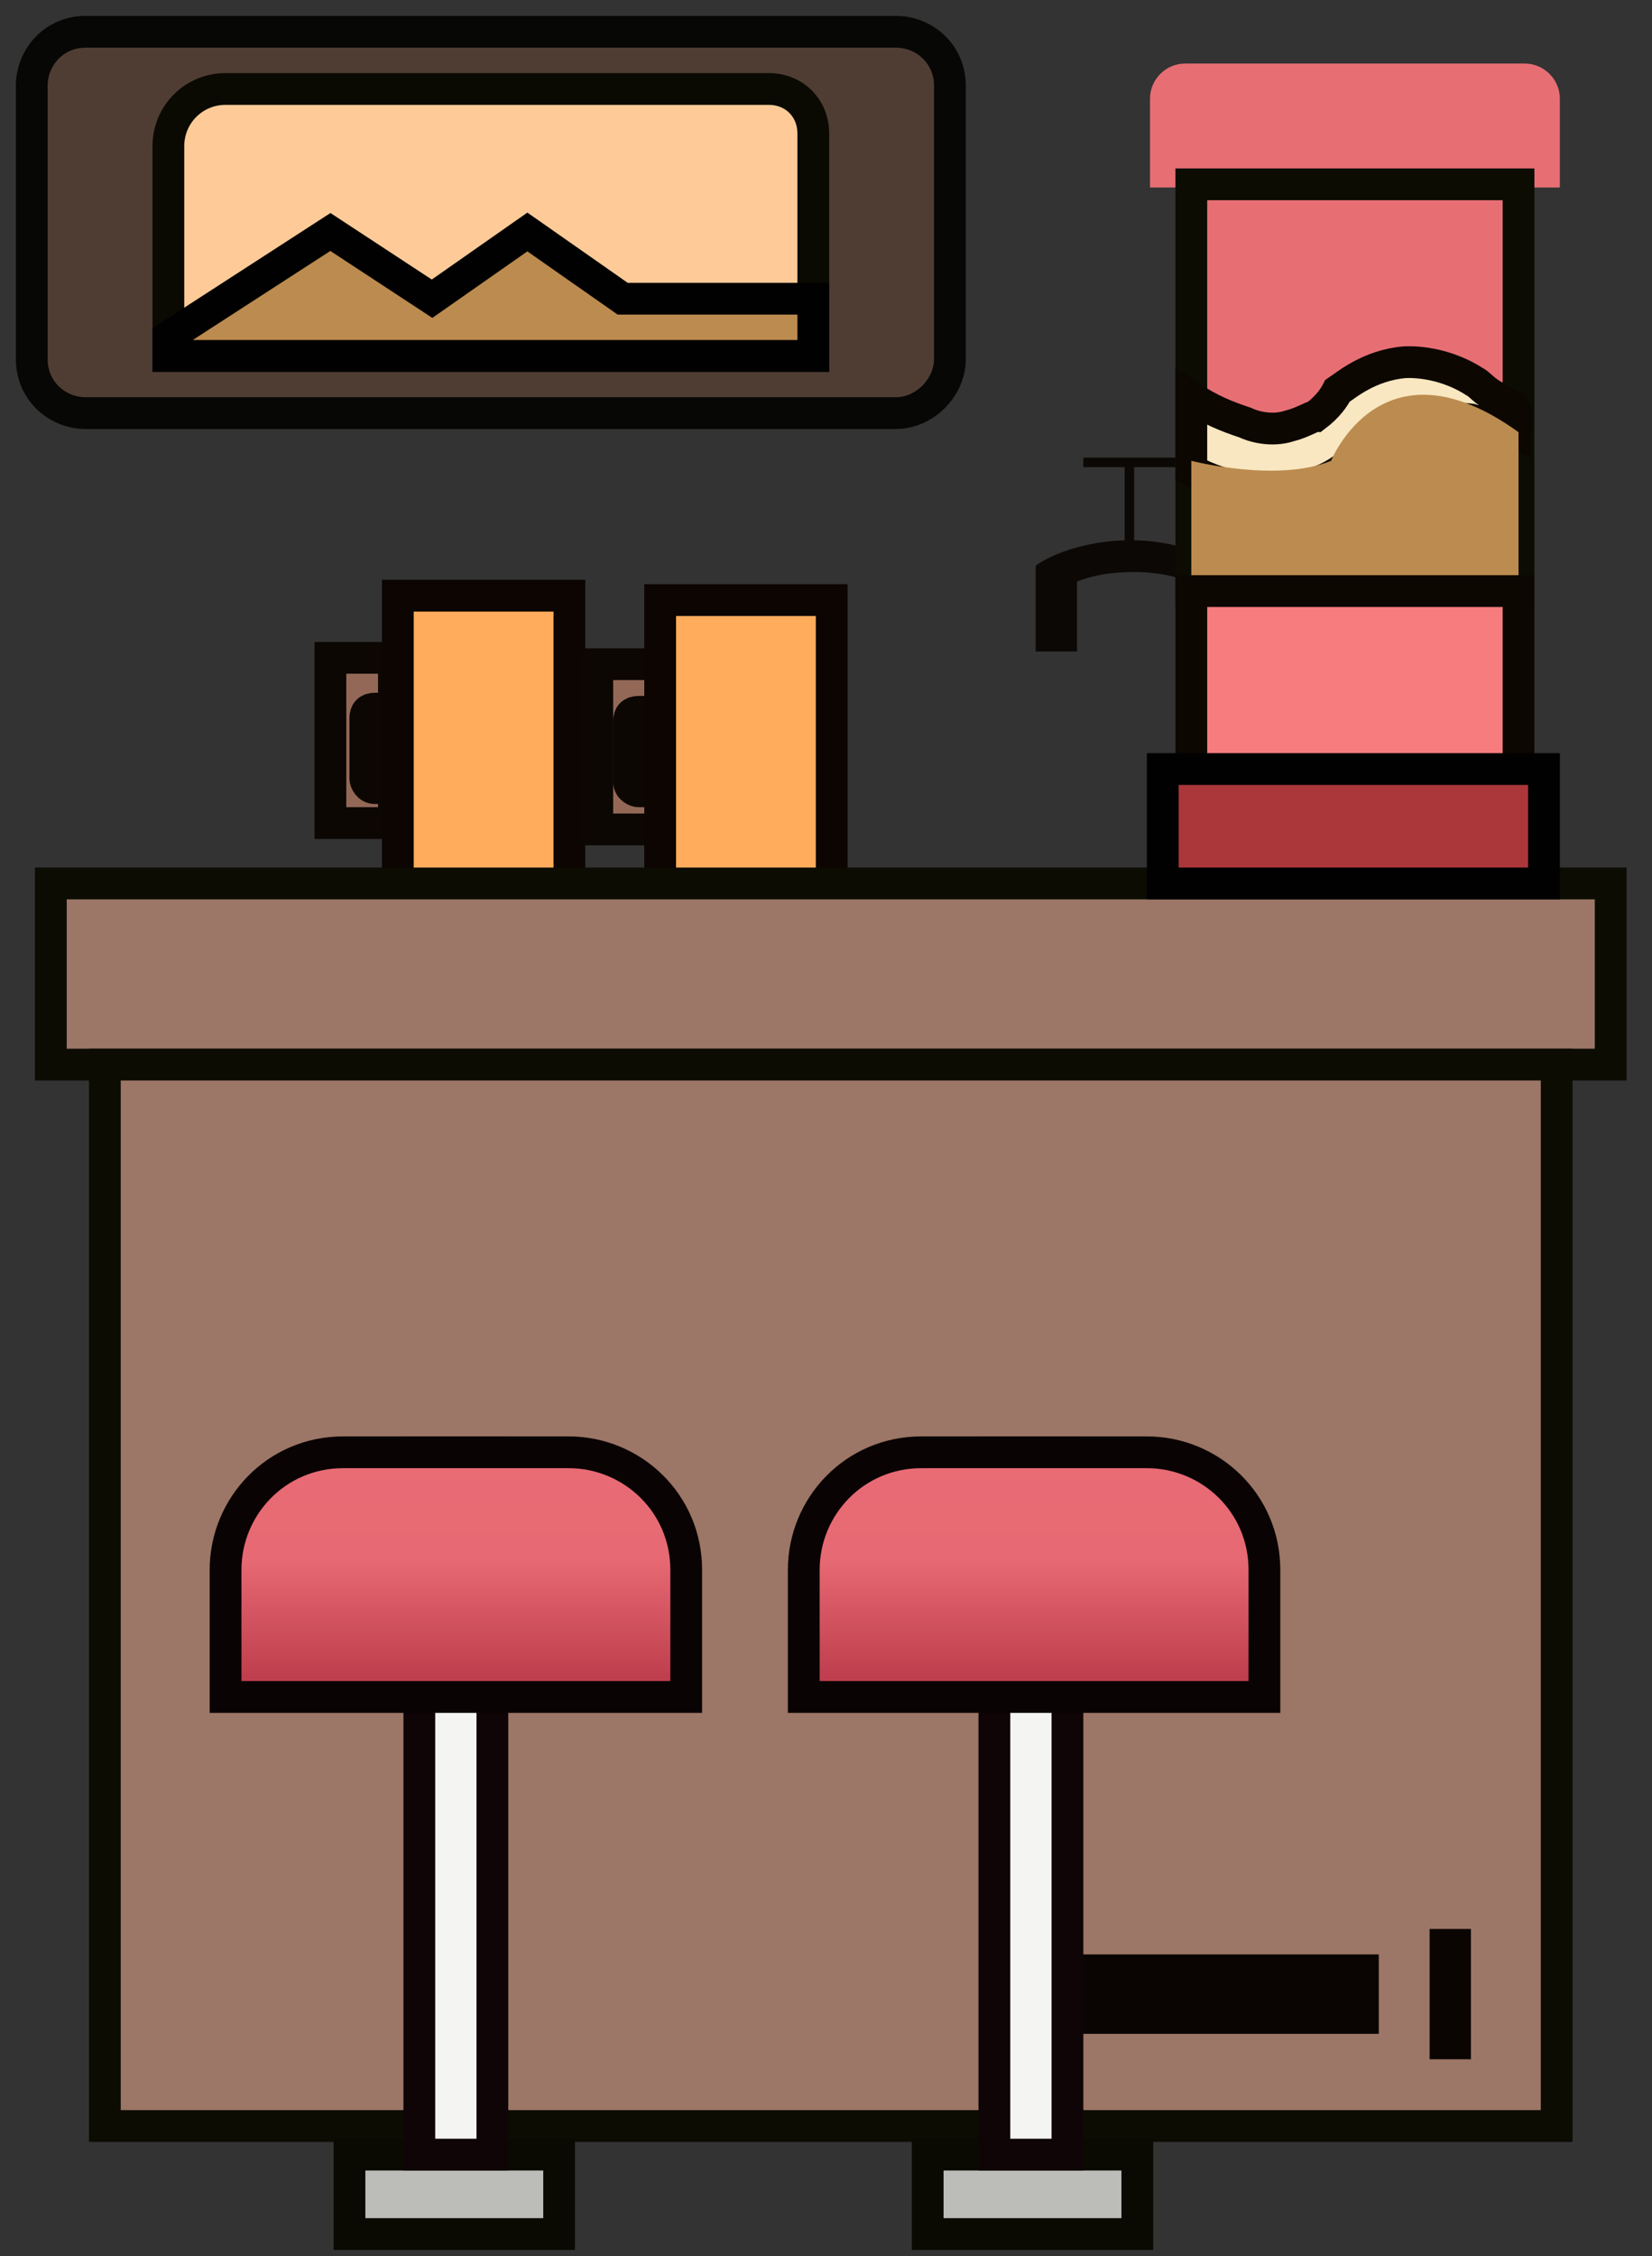 <svg width="52" height="71" viewBox="0 0 52 71" fill="none" xmlns="http://www.w3.org/2000/svg">
<rect x="0" y="0" width="52" height="71" fill="#333333" stroke="none"/>
<path d="M12.4 20.7H10.4V25.9H12.4V20.7Z" fill="#936857" stroke="#0C0703" stroke-miterlimit="10"/>
<path d="M11.8 24.8H12.2V22.3H11.8C11.6 22.3 11.5 22.4 11.5 22.6V24.5C11.5 24.6 11.6 24.8 11.8 24.8Z" fill="#FCFCFC" stroke="#0C0703" stroke-miterlimit="10"/>
<path d="M12.523 27.845L17.923 27.845L17.923 18.745L12.523 18.745L12.523 27.845Z" fill="#FFAC5C" stroke="#0C0501" stroke-miterlimit="10"/>
<path d="M20.8 20.9H18.8V26.1H20.8V20.9Z" fill="#936857" stroke="#0C0703" stroke-miterlimit="10"/>
<path d="M20.1 24.9H20.5V22.4H20.1C19.9 22.4 19.8 22.5 19.8 22.7V24.6C19.8 24.8 20 24.9 20.1 24.9Z" fill="#FCFCFC" stroke="#0C0703" stroke-miterlimit="10"/>
<path d="M20.78 27.983L26.18 27.983L26.18 18.883L20.78 18.883L20.78 27.983Z" fill="#FFAC5C" stroke="#0C0501" stroke-miterlimit="10"/>
<path d="M50.7 27.8H1.6V33.5H50.7V27.8Z" fill="#9C7666" stroke="#0C0C03" stroke-miterlimit="10"/>
<path d="M49 33.5H3.3V66.9H49V33.5Z" fill="#9C7666" stroke="#0C0C03" stroke-miterlimit="10"/>
<path d="M43.4 61.5H34V64H43.4V61.5Z" fill="#0A0503"/>
<path d="M46.3 60.7H45V64.8H46.3V60.7Z" fill="#0A0503"/>
<path d="M17.6 67.8H11V70.3H17.6V67.8Z" fill="#BCBCB8" stroke="#0A0A03" stroke-miterlimit="10"/>
<path d="M15.499 45.7H13.199V67.8H15.499V45.7Z" fill="#F4F4F2" stroke="#0F0406" stroke-miterlimit="10"/>
<path d="M21.5 53.4H7.1V49.4C7.1 47.4 8.7 45.7 10.8 45.7H17.9C19.9 45.7 21.6 47.3 21.6 49.4V53.4H21.5Z" fill="url(#paint0_linear_248_1925)" stroke="#0A0304" stroke-miterlimit="10"/>
<path d="M35.8 67.8H29.2V70.3H35.8V67.8Z" fill="#BCBCB8" stroke="#0A0A03" stroke-miterlimit="10"/>
<path d="M33.6 45.7H31.3V67.8H33.6V45.7Z" fill="#F4F4F2" stroke="#0F0406" stroke-miterlimit="10"/>
<path d="M39.7 53.4H25.3V49.4C25.3 47.4 26.9 45.7 29 45.7H36.1C38.1 45.7 39.8 47.3 39.8 49.4V53.4H39.7Z" fill="url(#paint1_linear_248_1925)" stroke="#0A0304" stroke-miterlimit="10"/>
<path d="M35.6 17C34.1 17 33 17.5 32.6 17.8V19V20.5H33.9V18.3C34.4 18.1 35 18 35.7 18C37.3 18 38.4 18.7 38.7 19V17.8C38.1 17.5 37 17 35.6 17Z" fill="#0C0805"/>
<path d="M37 14.4H34.1V14.7H35.4V17.2H35.7V14.7H37V14.4Z" fill="#0C0805"/>
<path d="M49.099 5.9H36.199V3.1C36.199 2.5 36.699 2 37.299 2H47.999C48.599 2 49.099 2.5 49.099 3.1V5.9Z" fill="#E76F74"/>
<path d="M47.799 5.8H37.499V18.6H47.799V5.8Z" fill="#E76F74" stroke="#0C0C03" stroke-miterlimit="10"/>
<path d="M39.199 13.3C39.399 13.4 39.999 13.6 40.599 13.4C40.999 13.3 41.299 13.1 41.399 13.1C41.799 12.8 41.999 12.5 42.099 12.3C42.399 12.1 43.099 11.5 44.199 11.4C44.199 11.4 45.299 11.3 46.399 12C46.599 12.1 46.699 12.3 47.099 12.5C47.399 12.7 47.599 12.7 47.699 12.9C47.799 13.1 47.699 13.4 47.699 13.6C47.499 13.5 47.199 13.4 46.799 13.3C46.799 13.3 46.599 13.3 46.299 13.2C44.699 13 43.399 13.8 43.099 14C42.799 14.3 42.299 14.9 41.399 15.2C39.499 15.9 37.699 14.9 37.499 14.8C37.499 14 37.499 13.3 37.499 12.5C38.099 12.9 38.599 13.1 39.199 13.3Z" fill="#F8E7C0" stroke="#0C0701" stroke-miterlimit="10"/>
<path d="M37.499 14.5C37.499 14.5 40.199 15.2 41.899 14.5C41.899 14.5 43.499 10.5 47.799 13.6V18.6H37.499V14.5Z" fill="#BC8B4F"/>
<path d="M47.799 18.6H37.499V24.5H47.799V18.6Z" fill="#F67C7D" stroke="#0C0701" stroke-miterlimit="10"/>
<path d="M48.6 24.2H36.6V27.8H48.6V24.2Z" fill="#AB373B" stroke="#020101" stroke-miterlimit="10"/>
<path d="M28.2 13H2.7C1.8 13 1 12.3 1 11.3V2.7C1 1.8 1.7 1 2.7 1H28.2C29.1 1 29.9 1.7 29.9 2.7V11.3C29.9 12.2 29.1 13 28.2 13Z" fill="#4F3D33" stroke="#070705" stroke-miterlimit="10"/>
<path d="M25.6 11.2H5.3V4.6C5.3 3.6 6.1 2.8 7.1 2.8H24.2C25 2.8 25.6 3.4 25.6 4.2V11.2Z" fill="#FECB98" stroke="#0A0A03" stroke-miterlimit="10"/>
<path d="M5.3 10.6L10.4 7.3L13.6 9.4L16.6 7.3L19.6 9.4H25.6V11.2H5.3V10.6Z" fill="#BC8B4F" stroke="#020101" stroke-miterlimit="10"/>
<defs>
<linearGradient id="paint0_linear_248_1925" x1="14.307" y1="45.707" x2="14.307" y2="53.399" gradientUnits="userSpaceOnUse">
<stop stop-color="#E96B74"/>
<stop offset="0.435" stop-color="#E76973"/>
<stop offset="1" stop-color="#B83747"/>
</linearGradient>
<linearGradient id="paint1_linear_248_1925" x1="32.458" y1="45.707" x2="32.458" y2="53.399" gradientUnits="userSpaceOnUse">
<stop stop-color="#E96B74"/>
<stop offset="0.435" stop-color="#E76973"/>
<stop offset="1" stop-color="#B83747"/>
</linearGradient>
</defs>
</svg>
